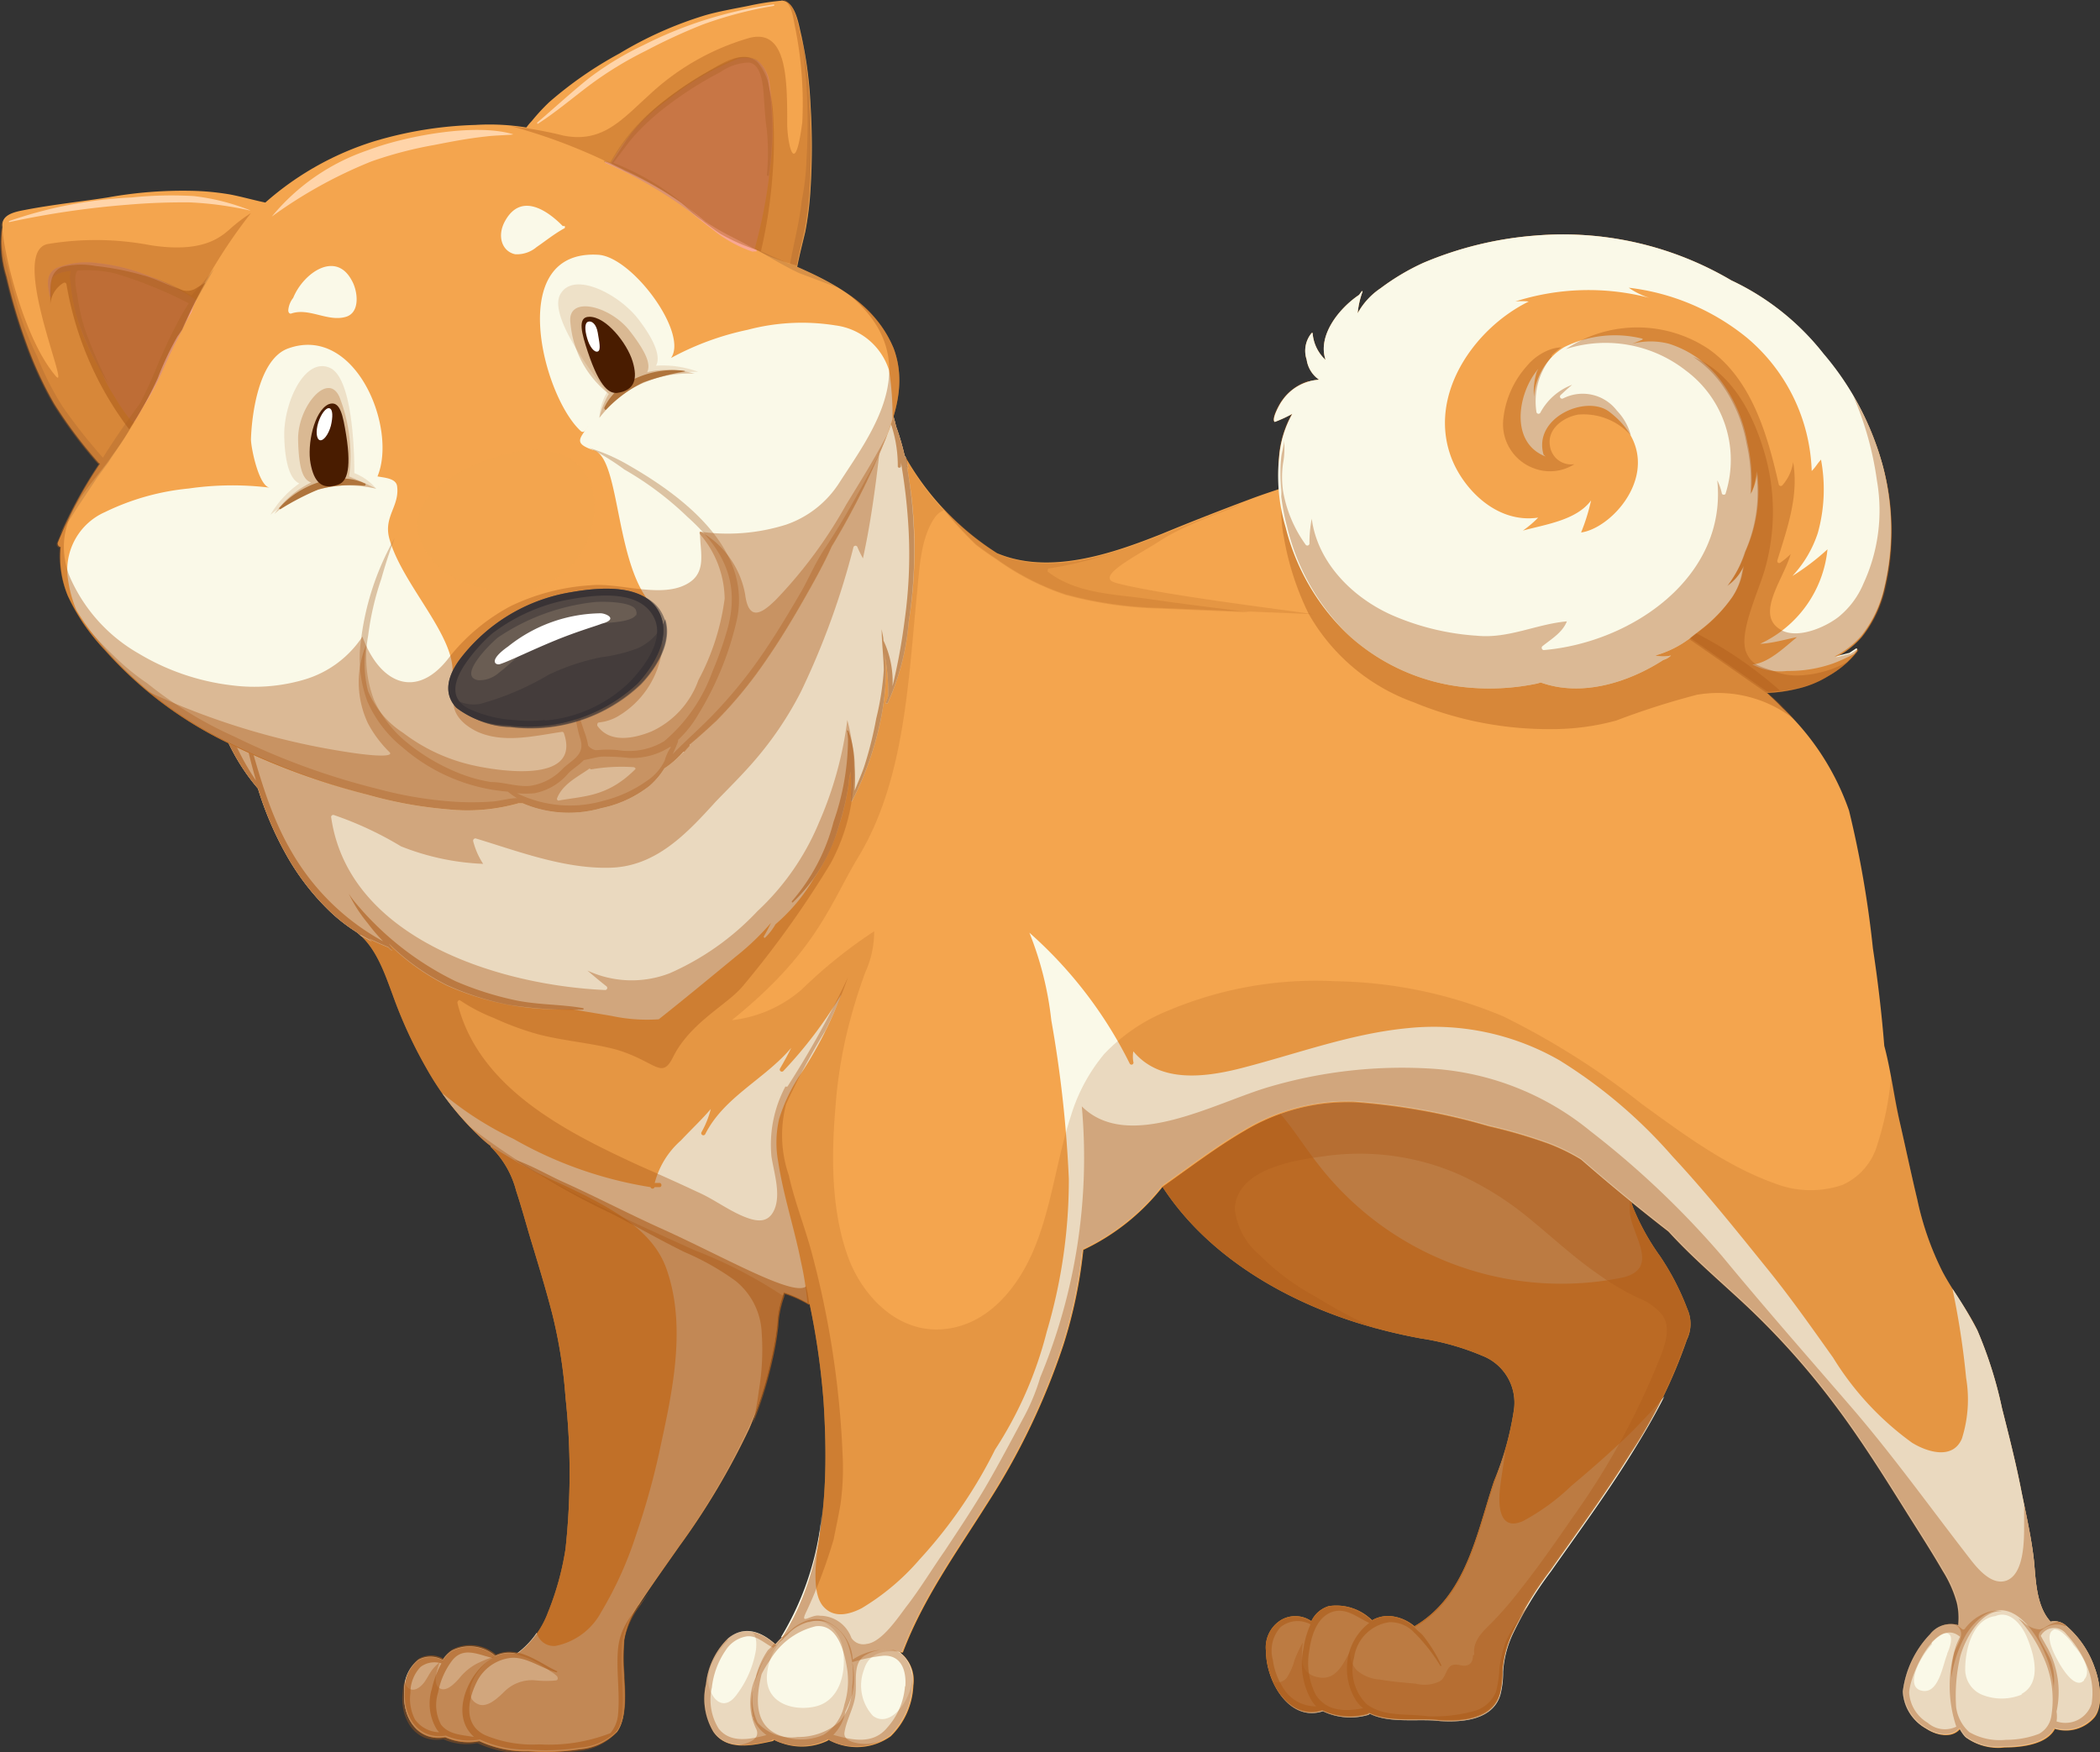 <svg xmlns="http://www.w3.org/2000/svg" viewBox="0 0 119.83 100"><rect x="0" y="0" width="119.83" height="100" fill="#333333" stroke="none"/><defs><style>.cls-1{isolation:isolate;}.cls-2,.cls-8{fill:#f4a54e;}.cls-3{fill:#faf9e8;}.cls-10,.cls-4,.cls-5,.cls-6,.cls-7,.cls-9{fill:#ac5c1a;}.cls-4{opacity:0.8;}.cls-10,.cls-12,.cls-13,.cls-14,.cls-17,.cls-18,.cls-4,.cls-5,.cls-6,.cls-7,.cls-9{mix-blend-mode:multiply;}.cls-13,.cls-5,.cls-8{opacity:0.4;}.cls-6{opacity:0.6;}.cls-7{opacity:0.2;}.cls-8{mix-blend-mode:screen;}.cls-9{opacity:0.15;}.cls-10{opacity:0.3;}.cls-11{fill:#f9a793;}.cls-12{fill:#af743c;}.cls-14{fill:#491c00;}.cls-15{fill:#fff;}.cls-16{fill:#6a5d53;}.cls-17,.cls-18{fill:#393335;}.cls-17{opacity:0.5;}.cls-19{fill:#ffd4a9;}</style></defs><title>Ресурс 2</title><g class="cls-1"><g id="Слой_2" data-name="Слой 2"><g id="Layer_1" data-name="Layer 1"><path class="cls-2" d="M96.28,74.7a14.62,14.62,0,0,0-1.55-3,13.41,13.41,0,0,1-1.57-2.85,6.69,6.69,0,0,1-.2-.77,14.39,14.39,0,0,1,0-2,20.8,20.8,0,0,1,.51-2.59c.26-1.36-1-2.7-1.81-3.61A20.12,20.12,0,0,0,84,55c-5.18-2-11.61-2.13-16,1.7a10.3,10.3,0,0,0-3.13,4.76,8.07,8.07,0,0,0-.3,2.58c0,.48,0,1.22.57,1.42h0c2.11,5.11,7.1,8.37,12.21,10a30.93,30.93,0,0,0,3.71.92,14.55,14.55,0,0,1,3.54,1,2.87,2.87,0,0,1,1.79,3.06,17.15,17.15,0,0,1-1.14,4.09c-1,3-1.59,6.56-4.54,8.28a2.46,2.46,0,0,0-1.36-.58,1.85,1.85,0,0,0-1.06.24,2.89,2.89,0,0,0-2.46-.81,1.61,1.61,0,0,0-1,.86,1.61,1.61,0,0,0-1.69-.09,1.83,1.83,0,0,0-.9,1.81c0,1.65,1.28,4,3.22,3.37a3.64,3.64,0,0,0,2.58.21.22.22,0,0,0,.09-.07c1.15.58,2.83.27,4,.42a.05.05,0,0,0,0,0c1.39.09,3.06-.1,3.46-1.52a5.06,5.06,0,0,0,.15-1.29,6,6,0,0,1,.52-2.08,20.41,20.41,0,0,1,2.22-3.66c1.54-2.19,3.12-4.34,4.54-6.62a28.78,28.78,0,0,0,3.23-6.53A2.08,2.08,0,0,0,96.28,74.7Z"/><path class="cls-3" d="M75.15,66.36a17.54,17.54,0,0,0,17.29,6.58c2.47-.47.56-2.56.56-3.85,0-.25,0-.49,0-.73L93,68.09a14.39,14.39,0,0,1,0-2,20.8,20.8,0,0,1,.51-2.59c.26-1.36-1-2.7-1.81-3.61A20.12,20.12,0,0,0,84,55c-5.18-2-11.61-2.13-16,1.7a10.3,10.3,0,0,0-3.13,4.76,8.07,8.07,0,0,0-.3,2.58,2,2,0,0,0,.32,1.25c-.51-.55,5.09-3.17,6.22-3C72.74,62.54,73.85,64.71,75.15,66.36Z"/><path class="cls-3" d="M93.15,81.67c-1.12,1.1-2.3,2.13-3.5,3.14a12.48,12.48,0,0,1-2.75,2c-1.3.57-1.41-.79-1.32-1.74.08-.77.22-1.53.33-2.29-.2.61-.42,1.21-.63,1.8-1,3-1.59,6.56-4.54,8.28a2.46,2.46,0,0,0-1.36-.58,1.85,1.85,0,0,0-1.06.24,2.89,2.89,0,0,0-2.46-.81,1.61,1.61,0,0,0-1,.86,1.61,1.61,0,0,0-1.69-.09,1.83,1.83,0,0,0-.9,1.81c0,1.65,1.28,4,3.22,3.37a3.64,3.64,0,0,0,2.58.21.22.22,0,0,0,.09-.07c1.15.58,2.83.27,4,.42a.05.05,0,0,0,0,0c1.39.09,3.06-.1,3.46-1.52a5.06,5.06,0,0,0,.15-1.29,6,6,0,0,1,.52-2.08,20.41,20.41,0,0,1,2.22-3.66c1.54-2.19,3.12-4.34,4.54-6.62.68-1.09,1.34-2.2,1.92-3.36C94.43,80.35,93.8,81,93.15,81.67Z"/><path class="cls-4" d="M96.28,74.7a14.62,14.62,0,0,0-1.55-3,13.41,13.41,0,0,1-1.57-2.85,6.69,6.69,0,0,1-.2-.77,14.39,14.39,0,0,1,0-2,20.8,20.8,0,0,1,.51-2.59c.26-1.36-1-2.7-1.81-3.61A20.12,20.12,0,0,0,84,55c-5.18-2-11.61-2.13-16,1.7a10.3,10.3,0,0,0-3.13,4.76,8.07,8.07,0,0,0-.3,2.58c0,.48,0,1.22.57,1.42h0c2.11,5.11,7.1,8.37,12.21,10a30.93,30.93,0,0,0,3.71.92,14.55,14.55,0,0,1,3.54,1,2.87,2.87,0,0,1,1.79,3.06,17.15,17.15,0,0,1-1.14,4.09c-1,3-1.59,6.56-4.54,8.28a2.46,2.46,0,0,0-1.36-.58,1.85,1.85,0,0,0-1.06.24,2.89,2.89,0,0,0-2.46-.81,1.61,1.61,0,0,0-1,.86,1.61,1.61,0,0,0-1.69-.09,1.83,1.83,0,0,0-.9,1.81c0,1.65,1.28,4,3.22,3.37a3.64,3.64,0,0,0,2.58.21.22.22,0,0,0,.09-.07c1.15.58,2.83.27,4,.42a.05.05,0,0,0,0,0c1.39.09,3.06-.1,3.46-1.52a5.06,5.06,0,0,0,.15-1.29,6,6,0,0,1,.52-2.08,20.41,20.41,0,0,1,2.22-3.66c1.54-2.19,3.12-4.34,4.54-6.62a28.78,28.78,0,0,0,3.23-6.53A2.08,2.08,0,0,0,96.28,74.7Z"/><path class="cls-5" d="M96.28,74.7a14.62,14.62,0,0,0-1.55-3,13.41,13.41,0,0,1-1.57-2.85,6.69,6.69,0,0,1-.2-.77,14.39,14.39,0,0,1,0-2,20.8,20.8,0,0,1,.51-2.59c.26-1.36-1-2.7-1.81-3.61A20.12,20.12,0,0,0,84,55c-5.18-2-11.61-2.13-16,1.7a10.3,10.3,0,0,0-3.13,4.76,8.07,8.07,0,0,0-.3,2.58c0,.48,0,1.22.57,1.42h0c2.11,5.11,7.1,8.37,12.21,10,.42.14.85.26,1.28.37l-.13,0A29.58,29.58,0,0,1,75.07,74a13.69,13.69,0,0,1-3.21-2.39A4,4,0,0,1,70.46,69c.09-2.25,3.3-2.78,5-3A14.18,14.18,0,0,1,83.2,67a17.91,17.91,0,0,1,4.07,2.54c1.32,1.08,2.57,2.25,4,3.23a13.76,13.76,0,0,0,2.26,1.32,3.42,3.42,0,0,1,1.28.9c.57.7.22,1.69-.06,2.43a42.91,42.91,0,0,1-5,9.16c-1,1.45-2,2.89-3.11,4.28a19.44,19.44,0,0,1-1.52,1.75c-.46.46-1.08,1-1,1.76,0,.06,0,.09-.07.1,0,.41-.19.68-.74.56-.86-.2-.66.6-1.15.92a2,2,0,0,1-1.36.14c-.69-.07-1.38-.11-2.06-.24a2.19,2.19,0,0,1-1.3-.51,1.4,1.4,0,0,1-.39-1.12c-.41.76-.81,1.63-1.71,1.52-1.19-.15-1.1-1.1-1-2a7.51,7.51,0,0,0-.47,1,3.49,3.49,0,0,1-.37.89.67.67,0,0,1-.9.31c.52,1.13,1.52,2,2.81,1.63a3.64,3.64,0,0,0,2.58.21.22.22,0,0,0,.09-.07c1.15.58,2.83.27,4,.42a.05.05,0,0,0,0,0c1.39.09,3.06-.1,3.46-1.52a5.06,5.06,0,0,0,.15-1.29,6,6,0,0,1,.52-2.08,20.41,20.41,0,0,1,2.22-3.66c1.54-2.19,3.12-4.34,4.54-6.62a28.78,28.78,0,0,0,3.23-6.53A2.08,2.08,0,0,0,96.28,74.7Z"/><path class="cls-6" d="M85.92,93.71a7.1,7.1,0,0,0-.36,1.48,6.38,6.38,0,0,1-.2,1.37,1.89,1.89,0,0,1-1.25,1.09,8.75,8.75,0,0,1-2.62.3C80.3,97.78,79,98,78,97.27a2.75,2.75,0,0,1-.73-2.69,2.36,2.36,0,0,1,2-2,1.85,1.85,0,0,1,1.29.46l0,0c-.06-.08.11.1.12.12l.09.08,0,0a10,10,0,0,1,1.42,1.83s.09,0,.07,0a8.15,8.15,0,0,0-1.12-1.8l-.2-.17-.3-.3a2.43,2.43,0,0,0-1.28-.52,1.85,1.85,0,0,0-1.06.24,2.89,2.89,0,0,0-2.46-.81,1.61,1.61,0,0,0-1,.86,1.61,1.61,0,0,0-1.69-.09,1.83,1.83,0,0,0-.9,1.81c0,1.65,1.28,4,3.22,3.37a3.64,3.64,0,0,0,2.58.21.22.22,0,0,0,.09-.07c1.15.58,2.83.27,4,.42a.05.05,0,0,0,0,0c1.39.09,3.06-.1,3.46-1.52a5.06,5.06,0,0,0,.15-1.29,6,6,0,0,1,.52-2.08,13.28,13.28,0,0,1,1-1.78A9.25,9.25,0,0,0,85.92,93.71ZM73.38,96.56a3.94,3.94,0,0,1-.75-1.84,2,2,0,0,1,.44-1.86,1.55,1.55,0,0,1,1.71-.16,5.19,5.19,0,0,0-.4,1.38,4.18,4.18,0,0,0,.48,3,2.43,2.43,0,0,0,.24.3A2.16,2.16,0,0,1,73.38,96.56Zm1.7.16a4,4,0,0,1-.36-2.58c.11-.79.43-1.82,1.25-2.13s1.49.31,2.16.61a3.26,3.26,0,0,0-1.06,1.43,3.42,3.42,0,0,0,.31,3,1.93,1.93,0,0,0,.41.44C76.77,97.68,75.71,97.69,75.08,96.72Z"/><path class="cls-2" d="M119.52,95.16a5.54,5.54,0,0,0-1.67-2.42,1,1,0,0,0-.84-.19.13.13,0,0,0,0,0c-.8-.87-.84-2.29-.94-3.4-.15-1.43-.49-2.85-.77-4.27s-.68-3-1.06-4.5a23.84,23.84,0,0,0-1.41-4.46c-.57-1.19-1.4-2.22-2-3.37a17,17,0,0,1-1.43-4.11c-.35-1.46-.66-2.94-1-4.42s-.5-2.92-.88-4.34c-.15-1.87-.37-3.74-.65-5.57a59.36,59.36,0,0,0-1.36-7.85,14.65,14.65,0,0,0-3.8-5.86c-.28-.29-.58-.58-.89-.86a8.4,8.4,0,0,0,1.69-.23,5.83,5.83,0,0,0,1.81-.73,5.57,5.57,0,0,0,1.65-1.4.05.05,0,0,0-.07-.08l-.36.24c-.29.07-.57.15-.86.21a5,5,0,0,0,1.55-1.2,6.88,6.88,0,0,0,1.32-2.83,14.18,14.18,0,0,0-.13-7,16.44,16.44,0,0,0-3.35-6.29A14.53,14.53,0,0,0,98.79,16a18.9,18.9,0,0,0-11.13-2.56A20.39,20.39,0,0,0,81.22,15a13.09,13.09,0,0,0-2.44,1.45,4.08,4.08,0,0,0-1.31,1.43,4.94,4.94,0,0,1,.28-1.24s0-.06-.06,0l-.14.19v0c-1.16.78-2.38,2.33-1.91,3.71A2.31,2.31,0,0,1,74.9,19s0,0-.05,0h0a1.58,1.58,0,0,0-.29,1.52,1.68,1.68,0,0,0,.71,1.15,2.75,2.75,0,0,0-2.11,1.2c-.12.15-.63,1.06-.42,1.21h0s0,0,0,0a7.71,7.71,0,0,0,1-.46,6,6,0,0,0-.75,2.47,10.06,10.06,0,0,0,0,1.82c-.54.18-1.08.36-1.61.56-1.71.64-3.4,1.3-5.09,2-2.84,1.13-6.4,2.36-9.4,1.1h0A15.63,15.63,0,0,1,51.62,26a14.44,14.44,0,0,0-.49-1.67,6.75,6.75,0,0,0-.52-1.51A9,9,0,0,0,48,19.9a19.62,19.62,0,0,0-8.69-4.16C33,14.67,26.3,16.63,21,20.08a20.49,20.49,0,0,0-8.59,10.84C11,35.57,11.49,41.24,14.72,45a19.14,19.14,0,0,0,1.62,3.79,13.9,13.9,0,0,0,2.26,3,9.53,9.53,0,0,0,1.66,1.35h0c1.17.81,1.69,2.41,2.16,3.67a26.14,26.14,0,0,0,1.9,4.13,16.48,16.48,0,0,0,3.13,4,6.06,6.06,0,0,0,.56.47l0,.05a5.35,5.35,0,0,1,1.44,2.49c.33,1,.58,1.94.87,2.9.42,1.38.84,2.76,1.2,4.16a28,28,0,0,1,.75,4.74,40.34,40.34,0,0,1,0,8.65,16.16,16.16,0,0,1-1,3.62,5.22,5.22,0,0,1-1.78,2.38,2.47,2.47,0,0,0-.38-.05,1.84,1.84,0,0,0-.84.18,2.25,2.25,0,0,0-2.48-.3,1.75,1.75,0,0,0-.52.53,1.43,1.43,0,0,0-1.4,0,2.13,2.13,0,0,0-.79,1.76c-.14,1.45.7,2.9,2.33,2.63a3.22,3.22,0,0,0,1.94.22,6.23,6.23,0,0,0,2.8.58,12.9,12.9,0,0,0,2.91-.11s0,0,0,0a3.33,3.33,0,0,0,2.15-1c.58-.8.43-2.22.4-3.15a13,13,0,0,1,0-2.07,4.81,4.81,0,0,1,.87-2.07c.73-1.12,1.51-2.2,2.27-3.29a41.75,41.75,0,0,0,4-6.72,20.47,20.47,0,0,0,1.25-3.91,16.43,16.43,0,0,0,.35-2,5.82,5.82,0,0,1,.39-1.85,6.84,6.84,0,0,1,1.4.64l.06,0A42.41,42.41,0,0,1,47,80.06c.28,4.51.13,9.52-2.39,13.42l.06,0c-.14.13-.26.27-.38.4-.79-.72-1.75-1.1-2.68-.35a4.23,4.23,0,0,0-1.27,2.62,3.68,3.68,0,0,0,.42,2.72c.75,1.09,2.23.73,3.31.5a.21.21,0,0,0,.11-.07,2.62,2.62,0,0,0,.46.19,3.41,3.41,0,0,0,2.55-.13l.12-.07a.17.17,0,0,0,.08.06,3.34,3.34,0,0,0,3.44-.26,4.3,4.3,0,0,0,1.29-2.9,2,2,0,0,0-.76-1.88l.16,0c1.15-3.06,3.06-5.7,4.79-8.45a39.64,39.64,0,0,0,4.37-9.09,27,27,0,0,0,1.14-5.44,12.6,12.6,0,0,0,4.53-3.61c1.55-1.09,3.07-2.26,4.71-3.21a11.46,11.46,0,0,1,6.28-1.6,36.59,36.59,0,0,1,7.63,1.38,29,29,0,0,1,3.42,1,11.44,11.44,0,0,1,1.86.91q2.43,2.12,5,4.11c1.34,1.47,2.88,2.78,4.32,4.12a43.81,43.81,0,0,1,5.15,5.74c1.51,2,2.86,4.16,4.2,6.3.68,1.08,1.37,2.15,2,3.24a6.73,6.73,0,0,1,.8,1.82,3.82,3.82,0,0,1,.07,1.26,1.49,1.49,0,0,0-1.6.51,5.74,5.74,0,0,0-1.56,3.27,2.53,2.53,0,0,0,1.31,2.1c.57.38,1.45.56,1.91,0a2.27,2.27,0,0,0,.34.49,3.1,3.1,0,0,0,2.2.57c1,0,2.42-.18,2.87-1.06a2.15,2.15,0,0,0,2.27-.67C120.06,97.3,119.8,95.9,119.52,95.16Z"/><path class="cls-5" d="M100.8,39.49a6.85,6.85,0,0,0,.78-.07,23.19,23.19,0,0,0-5.43-3.6c-3.4-1.47-7.13-1.32-10.68-2.17a17.24,17.24,0,0,1-7.89-4.4,8.82,8.82,0,0,1-2.37-3.53,13.7,13.7,0,0,1-.53-4,3.1,3.1,0,0,0-1.55,1.13c-.12.15-.63,1.06-.42,1.21h0s0,0,0,0a7.71,7.71,0,0,0,1-.46,6,6,0,0,0-.75,2.47,6.74,6.74,0,0,0,0,1,1.88,1.88,0,0,1,.2,1.27,7.53,7.53,0,0,0,.09,2.27,16,16,0,0,0,1.42,4.41,11.27,11.27,0,0,0,6,5.06,20.13,20.13,0,0,0,7.89,1.53,13.81,13.81,0,0,0,3.67-.49,43.91,43.91,0,0,1,4.6-1.47,7.06,7.06,0,0,1,5.55,1.4c-.24-.27-.49-.54-.74-.8S101.11,39.77,100.8,39.49Z"/><path class="cls-3" d="M107.4,26.47a16.44,16.44,0,0,0-3.35-6.29A14.53,14.53,0,0,0,98.79,16a18.9,18.9,0,0,0-11.13-2.56A20.39,20.39,0,0,0,81.22,15a13.09,13.09,0,0,0-2.44,1.45,4.08,4.08,0,0,0-1.31,1.43,4.94,4.94,0,0,1,.28-1.24s0-.06-.06,0l-.14.19v0c-1.16.78-2.38,2.33-1.91,3.71A2.31,2.31,0,0,1,74.9,19s0,0-.05,0h0a1.58,1.58,0,0,0-.29,1.52,1.68,1.68,0,0,0,.71,1.15,2.75,2.75,0,0,0-2.11,1.2c-.12.15-.63,1.06-.42,1.21h0s0,0,0,0a7.71,7.71,0,0,0,1-.46,6,6,0,0,0-.75,2.47,10.22,10.22,0,0,0,.37,4A12.7,12.7,0,0,0,77,36.29a11.65,11.65,0,0,0,6.71,2.94,13.35,13.35,0,0,0,4-.22l.21-.06c2.34.84,5,0,7-1.29a1,1,0,0,0,.43-.25s0-.06,0,0a2,2,0,0,1-.9,0,5.93,5.93,0,0,0,2-1h0l.15-.12h0l.65-.51a8.48,8.48,0,0,0,1.61-1.72,3.82,3.82,0,0,0,.48-1c.06-.16.17-.77.17-.77a2.61,2.61,0,0,1-.9,1.09,6.32,6.32,0,0,0,1-1.93,8.39,8.39,0,0,0,.65-4.57,3.19,3.19,0,0,1-.33,1.26,9.64,9.64,0,0,0-.22-2.89,8.39,8.39,0,0,0-1.47-3.46,5.91,5.91,0,0,0-3-2.17,4.19,4.19,0,0,0-2.11,0q.3-.11.6-.24a0,0,0,0,0,0,0,0,0,0,0,0,0-.05,6.51,6.51,0,0,0-4.49.49,3.64,3.64,0,0,0-1.71,2.82,3.86,3.86,0,0,1,.16-1.42h0l.09-.17s0,0,0,0c-1.17,1.35-1.66,4.2.41,5,0,0,.06,0,0,0l-.11-.1a2.91,2.91,0,0,1-.45-.48,2.91,2.91,0,0,0,.45.48c-.62-2.12,2.44-3.45,3.75-2.45,3.61,2.77.39,6.61-1.61,6.89a11.35,11.35,0,0,0,.57-1.83c-.84,1.13-2.57,1.36-3.89,1.72a6,6,0,0,0,.87-.74c-2.35.35-4.23-1.6-4.92-3.33-1.44-3.62,1.26-7.47,4.38-9-.32-.05-.9,0-.78,0A13.76,13.76,0,0,1,94.12,17a4.33,4.33,0,0,1-1.18-.58,13.08,13.08,0,0,1,6.75,2.86,10.37,10.37,0,0,1,3.69,7.6c.27-.28.27-.36.53-.65a9.27,9.27,0,0,1-.18,4.18,6.61,6.61,0,0,1-1.45,2.46,13.54,13.54,0,0,0,2-1.52,6.67,6.67,0,0,1-3.84,5.39c.69,0,2.17-.44,2.08-.36-.61.48-1.6,1.48-2.53,1.54a3.41,3.41,0,0,0,2,.37,7.58,7.58,0,0,0,2.62-.43l.18-.07a10.55,10.55,0,0,0,1-.47,1.84,1.84,0,0,0,.17-.22.05.05,0,0,0-.07-.08l-.36.24c-.29.07-.57.15-.86.21a5,5,0,0,0,1.55-1.2,6.88,6.88,0,0,0,1.32-2.83A14.18,14.18,0,0,0,107.4,26.47Z"/><path class="cls-3" d="M44.4,66.27a6,6,0,0,1,.06-2.42,9.65,9.65,0,0,1,1.17-2.47A22.33,22.33,0,0,0,48,56.76a24.86,24.86,0,0,1-3.29,4.35A.12.12,0,0,1,44.5,61c.23-.4.45-.79.65-1.2-1.5,1.78-3.84,2.8-4.91,4.93a.12.12,0,0,1-.21-.12,5.37,5.37,0,0,0,.53-1.32c-.54.63-1.14,1.19-1.7,1.79a4.85,4.85,0,0,0-1.5,2.43l.27,0c.15,0,.15.25,0,.24l-.28,0a.12.12,0,0,1-.23,0A23,23,0,0,1,29.31,65a19.05,19.05,0,0,1-4.08-2.62,16.17,16.17,0,0,0,2.22,2.53,6.06,6.06,0,0,0,.56.47l0,.05h0c.85.48,1.65,1,2.54,1.46,1.2.56,2.4,1.08,3.57,1.72,1.61.88,3.3,2,3.93,3.86,1.09,3.16.37,6.72-.32,9.89a42.36,42.36,0,0,1-1.42,5.19,21.14,21.14,0,0,1-2,4.44,3.8,3.8,0,0,1-2.6,1.94,1,1,0,0,1-1.08-.75,4.81,4.81,0,0,1-1.15,1.19,2.47,2.47,0,0,0-.38-.05,1.84,1.84,0,0,0-.84.18,2.25,2.25,0,0,0-2.48-.3,1.75,1.75,0,0,0-.52.53,1.43,1.43,0,0,0-1.4,0,2.13,2.13,0,0,0-.79,1.76c-.14,1.45.7,2.9,2.33,2.63a3.22,3.22,0,0,0,1.94.22,6.23,6.23,0,0,0,2.8.58,12.9,12.9,0,0,0,2.91-.11s0,0,0,0a3.33,3.33,0,0,0,2.15-1c.58-.8.43-2.22.4-3.15a13,13,0,0,1,0-2.07,4.81,4.81,0,0,1,.87-2.07c.73-1.12,1.51-2.2,2.27-3.29a41.75,41.75,0,0,0,4-6.72,20.47,20.47,0,0,0,1.25-3.91,16.43,16.43,0,0,0,.35-2,5.82,5.82,0,0,1,.39-1.85,7.38,7.38,0,0,1,1.34.6,17.28,17.28,0,0,0-.37-2.36C45.34,70.15,44.7,68.24,44.4,66.27Z"/><path class="cls-3" d="M119.52,95.16a5.54,5.54,0,0,0-1.67-2.42,1,1,0,0,0-.84-.19.13.13,0,0,0,0,0c-.8-.87-.84-2.29-.94-3.4-.15-1.43-.49-2.85-.77-4.27s-.68-3-1.06-4.5a23.84,23.84,0,0,0-1.41-4.46,24.75,24.75,0,0,0-1.42-2.37h0a45.81,45.81,0,0,1,.78,5.08,7.4,7.4,0,0,1-.24,3.47c-.51,1.21-1.94.79-2.84.24a16.88,16.88,0,0,1-4.51-4.86c-1.26-1.77-2.48-3.51-3.85-5.19C99,70.12,97.3,68,95.44,66A28.36,28.36,0,0,0,89,60.52a14.4,14.4,0,0,0-8.71-1.84C77,59,73.88,60.19,70.67,61c-2.08.51-4.53.77-6-1a1.73,1.73,0,0,0,0,.6.11.11,0,0,1-.21.09,24.52,24.52,0,0,0-5.72-7.46,19,19,0,0,1,1.25,5,68.79,68.79,0,0,1,1,9.05A30.53,30.53,0,0,1,59.73,76a22.37,22.37,0,0,1-2.95,6.73A27,27,0,0,1,52.47,89a13.51,13.51,0,0,1-3.3,2.78c-.72.37-1.6.59-2.2-.11s-.45-2.26-.32-3.25a26.14,26.14,0,0,0,.3-2.82,16.66,16.66,0,0,1-2.39,7.84l.06,0c-.14.13-.26.27-.38.4-.79-.72-1.75-1.1-2.68-.35a4.23,4.23,0,0,0-1.27,2.62,3.68,3.68,0,0,0,.42,2.72c.75,1.09,2.23.73,3.31.5a.21.21,0,0,0,.11-.07,2.62,2.62,0,0,0,.46.19,3.41,3.41,0,0,0,2.55-.13l.12-.07a.17.17,0,0,0,.08.06,3.34,3.34,0,0,0,3.44-.26,4.3,4.3,0,0,0,1.29-2.9,2,2,0,0,0-.76-1.88l.16,0c1.15-3.06,3.06-5.7,4.79-8.45a39.64,39.64,0,0,0,4.37-9.09,27,27,0,0,0,1.14-5.44,12.6,12.6,0,0,0,4.53-3.61c1.55-1.09,3.07-2.26,4.71-3.21a11.46,11.46,0,0,1,6.28-1.6,36.59,36.59,0,0,1,7.63,1.38,29,29,0,0,1,3.42,1,11.44,11.44,0,0,1,1.86.91q2.43,2.12,5,4.11c1.34,1.47,2.88,2.78,4.32,4.12a43.81,43.81,0,0,1,5.15,5.74c1.51,2,2.86,4.16,4.2,6.3.68,1.08,1.37,2.15,2,3.24a6.73,6.73,0,0,1,.8,1.82,3.82,3.82,0,0,1,.07,1.26,1.49,1.49,0,0,0-1.6.51,5.74,5.74,0,0,0-1.56,3.27,2.53,2.53,0,0,0,1.31,2.1c.57.38,1.45.56,1.91,0a2.27,2.27,0,0,0,.34.49,3.1,3.1,0,0,0,2.2.57c1,0,2.42-.18,2.87-1.06a2.15,2.15,0,0,0,2.27-.67C120.06,97.3,119.8,95.9,119.52,95.16Z"/><path class="cls-3" d="M52.17,30.5a26,26,0,0,0-.43-3.94l.1.2c-.05-.22-.11-.45-.16-.68L51.62,26a14.44,14.44,0,0,0-.49-1.67,6.75,6.75,0,0,0-.52-1.51A9,9,0,0,0,48,19.9a19.62,19.62,0,0,0-8.69-4.16C33,14.67,26.3,16.63,21,20.08a20.49,20.49,0,0,0-8.59,10.84C11,35.57,11.49,41.24,14.72,45a19.14,19.14,0,0,0,1.62,3.79,13.9,13.9,0,0,0,2.26,3,9.53,9.53,0,0,0,1.66,1.35h0a1.33,1.33,0,0,1,.19.14l.17.15h0c.21.1.41.21.61.32l-.16-.16q.51.25,1.08.48h0l.17.16a0,0,0,0,0,.06,0,3.9,3.9,0,0,0-.19-.35,12.91,12.91,0,0,0,3.32,2.37A16.2,16.2,0,0,0,29,57.34a17.12,17.12,0,0,0,3.64.26l2.27.38a9.67,9.67,0,0,0,2.68.19h0C39.07,57,40.53,55.79,42,54.58a14.45,14.45,0,0,0,2-1.92c-.13.27-.27.54-.42.79,0,.06.05.09.08.06a3.37,3.37,0,0,0,.59-.76,10.43,10.43,0,0,0,2.19-2.62,10.45,10.45,0,0,0,1.41-2.93,15.13,15.13,0,0,0,.58-2.48c0-.22.07-.45.1-.68a9.19,9.19,0,0,1,0,1.66h0s0,0,0,0,.08.09.1,0a18.09,18.09,0,0,0,1.64-4.7,14.48,14.48,0,0,0,.28-2.46,7.47,7.47,0,0,0-.09-1.24,10.64,10.64,0,0,1,.22,2.39.05.05,0,0,0,0,0c0,.12-.07.25-.12.38s.08.13.12,0a13.82,13.82,0,0,0,1.17-4.56A26.4,26.4,0,0,0,52.17,30.5Z"/><path class="cls-6" d="M51.74,26.56c0,.05,0,.1.07.14a3.86,3.86,0,0,1-.06-.49L51.62,26a14.44,14.44,0,0,0-.49-1.67,6.75,6.75,0,0,0-.52-1.51A9,9,0,0,0,48,19.9a19.62,19.62,0,0,0-8.69-4.16C33,14.67,26.3,16.63,21,20.08a20.49,20.49,0,0,0-8.59,10.84C11,35.57,11.49,41.24,14.72,45a19.14,19.14,0,0,0,1.62,3.79,13.9,13.9,0,0,0,2.26,3,9.53,9.53,0,0,0,1.66,1.35h0a1.33,1.33,0,0,1,.26.21l.06,0,.59.31-.1-.1q.51.25,1.08.48h0l.17.16a0,0,0,0,0,.06,0,3.9,3.9,0,0,0-.19-.35,12.91,12.91,0,0,0,3.32,2.37A16.2,16.2,0,0,0,29,57.34a23.29,23.29,0,0,0,4.26.28c.05,0,.07-.08,0-.09-1.27-.22-2.56-.18-3.82-.44A18.13,18.13,0,0,1,26,56a17.25,17.25,0,0,1-5.79-4.57h0A4.63,4.63,0,0,1,19.9,51s0,0,0,0a8.06,8.06,0,0,0,1.06,1.66,11.44,11.44,0,0,0,.9,1.06,13.48,13.48,0,0,1-5.21-5.09c-1.42-2.4-2.05-5.17-2.83-7.82,0,0-.09,0-.08,0a36.25,36.25,0,0,0,.87,3.74c-3.43-5-3.15-11.92-.18-17.12,3.1-5.41,8.91-9,14.8-10.65a20.49,20.49,0,0,1,14,.6A20.89,20.89,0,0,1,49,21.27a7.43,7.43,0,0,1,2.23,5.34c0,.12.18.1.18,0a1.61,1.61,0,0,0,0-.22,32.36,32.36,0,0,1,.44,3.93,27,27,0,0,1-.23,5.08,34.5,34.5,0,0,1-.69,3.76,5.46,5.46,0,0,0-.52-2.61s0,0,0,0c0-.21-.07-.43-.1-.65,0,0,0,0,0,0,0,.78.11,1.56.12,2.34A15.85,15.85,0,0,1,50,41a21.48,21.48,0,0,1-.65,2.63c-.16.51-.39,1-.58,1.49a11.46,11.46,0,0,0,0-1.43,5.8,5.8,0,0,0-.37-2,0,0,0,0,0-.07,0,3.86,3.86,0,0,1,.06.49,14.49,14.49,0,0,1-.83,4.73,11.11,11.11,0,0,1-2.38,4.53s0,.09.06.06a9.64,9.64,0,0,0,2.61-4.31,15.13,15.13,0,0,0,.58-2.48c0-.22.07-.45.1-.68a9.19,9.19,0,0,1,0,1.66h0s0,0,0,0,.08.09.1,0a18.09,18.09,0,0,0,1.64-4.7,14.48,14.48,0,0,0,.28-2.46,7.47,7.47,0,0,0-.09-1.24,10.64,10.64,0,0,1,.22,2.39.05.05,0,0,0,0,0c0,.12-.07.25-.12.38s.08.13.12,0a13.82,13.82,0,0,0,1.17-4.56,26.4,26.4,0,0,0,.3-5.17A26,26,0,0,0,51.74,26.56Z"/><path class="cls-7" d="M63.66,33.26c-1.24-.34,1.21-1.54,2.59-2.43,1.64-1.06,4.52-1.92,4.5-2.06q-2.2.84-4.4,1.72c-2.84,1.13-6.4,2.36-9.4,1.1h0a17.05,17.05,0,0,1-3.3-2.8c.22.28.44.57.67.83.44.5.91,1,1.38,1.45.38.29.78.57,1.19.84a14.72,14.72,0,0,0,3.9,2,22.45,22.45,0,0,0,5.35.78l8.79.36C73.34,34.81,66,33.91,63.66,33.26Z"/><path class="cls-7" d="M65.66,34.2c-1.95-.29-4.21-.29-5.85-1.56-.07,0,0-.18,0-.19a23.39,23.39,0,0,0,4-1c-2.26.71-4.71,1.08-6.86.18h0a17.05,17.05,0,0,1-3.3-2.8c.22.28.44.57.67.83.44.5.91,1,1.38,1.45.38.29.78.57,1.19.84a14.72,14.72,0,0,0,3.9,2,22.45,22.45,0,0,0,5.35.78l5.24.22C69.46,34.7,67.55,34.48,65.66,34.2Z"/><path class="cls-5" d="M88.5,19.93a3.17,3.17,0,0,0-1.41,1,5.36,5.36,0,0,0-1.31,3,2.68,2.68,0,0,0,1.63,2.75,2.6,2.6,0,0,0,2.43-.19,1.22,1.22,0,0,1-1.39-1c-.2-1,.75-1.68,1.61-1.83a3.63,3.63,0,0,1,3,1.19,3.25,3.25,0,0,0-.8-1.42,2.46,2.46,0,0,0-3.07-.69.12.12,0,0,1-.15-.18c.22-.21.44-.41.67-.6a3.42,3.42,0,0,0-1.82,1.6.12.12,0,0,1-.22-.06,4,4,0,0,1,.87-3.14s0-.05,0-.08a5.08,5.08,0,0,1,.56-.46C88.93,19.83,88.72,19.86,88.5,19.93Z"/><path class="cls-5" d="M107.4,26.47a14.9,14.9,0,0,0-1.65-3.87,18.4,18.4,0,0,1,1.35,4.82,9.93,9.93,0,0,1-.77,5.89,4.85,4.85,0,0,1-1.41,1.89c-.76.6-2.35,1.29-3.29.75-1.52-.86.14-2.88.55-4.33a4.65,4.65,0,0,1-.59.49c-.08.06-.2,0-.17-.13.57-1.85,1.23-3.68.9-5.61a2.52,2.52,0,0,1-.62,1.33.12.12,0,0,1-.2-.05c-.63-2.8-1.54-6-4-7.73a7.33,7.33,0,0,0-8.14,0,7.43,7.43,0,0,1,6.84,1.23,6.35,6.35,0,0,1,2.27,7c0,.1-.2.12-.22,0a3,3,0,0,0-.26-.74c.57,5.51-4.86,9.26-9.9,9.69a.13.13,0,0,1-.09-.21c.53-.43,1.15-.78,1.41-1.43-1.76.16-3.34,1-5.14.82a14.43,14.43,0,0,1-4.83-1.17c-2.26-1-4.26-3-4.59-5.51a7.35,7.35,0,0,0-.13,1.42.12.12,0,0,1-.22.06,7.37,7.37,0,0,1-1.29-3.08,5.67,5.67,0,0,1,0-1.54,4.44,4.44,0,0,0,.06-1.31c0,.25-.1.54-.16.93a10.06,10.06,0,0,0,0,1.82h0a3,3,0,0,1,0,.43h0a12.73,12.73,0,0,0,.34,1.76A12.7,12.7,0,0,0,77,36.29a11.65,11.65,0,0,0,6.71,2.94,13.35,13.35,0,0,0,4-.22l.21-.06c2.34.84,5,0,7-1.29a1,1,0,0,0,.43-.25s0-.06,0,0a2,2,0,0,1-.9,0,5.93,5.93,0,0,0,2-1l4.44,3.09,0,0a8.4,8.4,0,0,0,1.69-.23,5.83,5.83,0,0,0,1.81-.73,5.57,5.57,0,0,0,1.65-1.4.05.05,0,0,0-.07-.08l-.36.24c-.29.07-.57.15-.86.21a5,5,0,0,0,1.55-1.2,6.88,6.88,0,0,0,1.32-2.83A14.18,14.18,0,0,0,107.4,26.47Z"/><path class="cls-7" d="M119.52,95.16a5.54,5.54,0,0,0-1.67-2.42,1,1,0,0,0-.84-.19.13.13,0,0,0,0,0c-.8-.87-.84-2.29-.94-3.4-.15-1.43-.49-2.85-.77-4.27s-.68-3-1.06-4.5a23.84,23.84,0,0,0-1.41-4.46c-.57-1.19-1.4-2.22-2-3.37a17,17,0,0,1-1.43-4.11c-.35-1.46-.66-2.94-1-4.42-.17-.87-.32-1.76-.49-2.64a17,17,0,0,1-.77,3.89,3.6,3.6,0,0,1-2,2.35,5.6,5.6,0,0,1-3.83-.07C98.5,66.56,96,64.68,93.68,63a44.22,44.22,0,0,0-7.91-5,25.71,25.71,0,0,0-9.56-2,21.6,21.6,0,0,0-9.56,1.68A10.29,10.29,0,0,0,63,60.16a10.09,10.09,0,0,0-1.9,3.55c-.82,2.51-1.09,5.19-2.12,7.63-.89,2.11-2.55,4.21-5,4.5-2.62.32-4.67-1.73-5.55-4-1-2.68-1-5.79-.76-8.61A26.46,26.46,0,0,1,48.57,58c.23-.85.5-1.68.81-2.52a5.55,5.55,0,0,0,.5-2.33,27.29,27.29,0,0,0-4.12,3.31,7.31,7.31,0,0,1-4,1.76c4.87-3.92,5.6-6.64,7.23-9.33,2.67-4.43,2.84-10.14,3.35-15.16.13-1.35.21-3.06,1-4.19a1.12,1.12,0,0,1,.52-.42A13.62,13.62,0,0,1,51.62,26a14.44,14.44,0,0,0-.49-1.67,6.75,6.75,0,0,0-.52-1.51A9,9,0,0,0,48,19.9a19.62,19.62,0,0,0-8.69-4.16C33,14.67,26.3,16.63,21,20.08a20.49,20.49,0,0,0-8.59,10.84C11,35.57,11.49,41.24,14.72,45a19.14,19.14,0,0,0,1.62,3.79,13.9,13.9,0,0,0,2.26,3,9.53,9.53,0,0,0,1.66,1.35c1.17.81,1.69,2.41,2.16,3.67a26.14,26.14,0,0,0,1.9,4.13,16.48,16.48,0,0,0,3.13,4,6.06,6.06,0,0,0,.56.47l0,.05a5.35,5.35,0,0,1,1.44,2.49c.33,1,.58,1.94.87,2.9.42,1.38.84,2.76,1.2,4.16a28,28,0,0,1,.75,4.74,40.34,40.34,0,0,1,0,8.65,16.16,16.16,0,0,1-1,3.62,5.22,5.22,0,0,1-1.78,2.38,2.47,2.47,0,0,0-.38-.05,1.84,1.84,0,0,0-.84.18,2.25,2.25,0,0,0-2.48-.3,1.75,1.75,0,0,0-.52.53,1.43,1.43,0,0,0-1.4,0,2.13,2.13,0,0,0-.79,1.76c-.14,1.45.7,2.9,2.33,2.63a3.22,3.22,0,0,0,1.94.22,6.23,6.23,0,0,0,2.8.58,12.9,12.9,0,0,0,2.91-.11s0,0,0,0a3.33,3.33,0,0,0,2.15-1c.58-.8.43-2.22.4-3.15a13,13,0,0,1,0-2.07,4.81,4.81,0,0,1,.87-2.07c.73-1.12,1.51-2.2,2.27-3.29a41.75,41.75,0,0,0,4-6.72,20.47,20.47,0,0,0,1.25-3.91,16.43,16.43,0,0,0,.35-2,5.82,5.82,0,0,1,.39-1.85,6.84,6.84,0,0,1,1.4.64l.06,0A42.41,42.41,0,0,1,47,80.06c.28,4.51.13,9.52-2.39,13.42l.06,0c-.14.13-.26.27-.38.4a2.69,2.69,0,0,0-1.37-.74c.26.2.25.67.22,1A5.82,5.82,0,0,1,42,96.76c-.49.65-1.06.56-1.41-.14-.52-1,.2-2.26,1-3.05l0,0a.1.1,0,0,1-.12,0,4.39,4.39,0,0,0-1.16,2.52,3.68,3.68,0,0,0,.42,2.72c.75,1.09,2.23.73,3.31.5a.21.21,0,0,0,.11-.07,2.62,2.62,0,0,0,.46.19,3.41,3.41,0,0,0,2.55-.13l.12-.07a.17.17,0,0,0,.08.06,3.34,3.34,0,0,0,3.44-.26,4.3,4.3,0,0,0,1.29-2.9,2.16,2.16,0,0,0-.54-1.72.13.13,0,0,1,0,.08c1.41,1-.39,4.46-1.74,3.43a2.55,2.55,0,0,1-.51-2.63c.29-1,1.21-1.15,2.14-1l-.09-.06.16,0c1.15-3.06,3.06-5.7,4.79-8.45a39.64,39.64,0,0,0,4.37-9.09,27,27,0,0,0,1.14-5.44,12.6,12.6,0,0,0,4.53-3.61c1.55-1.09,3.07-2.26,4.71-3.21a11.46,11.46,0,0,1,6.28-1.6,36.59,36.59,0,0,1,7.63,1.38,29,29,0,0,1,3.42,1,11.44,11.44,0,0,1,1.86.91q2.43,2.12,5,4.11c1.34,1.47,2.88,2.78,4.32,4.12a43.81,43.81,0,0,1,5.15,5.74c1.51,2,2.86,4.16,4.2,6.3.68,1.08,1.37,2.15,2,3.24a6.73,6.73,0,0,1,.8,1.82,3.82,3.82,0,0,1,.07,1.26,1.49,1.49,0,0,0-1.6.51,5.74,5.74,0,0,0-1.56,3.27,2.53,2.53,0,0,0,1.31,2.1c.57.38,1.45.56,1.91,0a2.27,2.27,0,0,0,.34.49,3.1,3.1,0,0,0,2.2.57c1,0,2.42-.18,2.87-1.06a2.15,2.15,0,0,0,2.27-.67C120.06,97.3,119.8,95.9,119.52,95.16ZM46.43,97.41c-1.25.24-2.73-.25-2.67-1.76a3.48,3.48,0,0,1,2.3-3.06.11.11,0,0,1,.11,0,1.06,1.06,0,0,1,.87,0,2,2,0,0,1,1.05,1.49C48.32,95.42,47.93,97.13,46.43,97.41Zm64.68-3c-.25.59-.47,2.21-1.38,2.09-1.06-.14-.28-1.8.52-2.67a.13.13,0,0,1,0-.16c.24-.17.6-.6.93-.43S111.21,94.15,111.11,94.37Zm4.25,2.3a3,3,0,0,1-2.28,0,1.56,1.56,0,0,1-.94-1.48c0-1.12.44-2.84,1.72-3,.77-.33,1.46.39,1.81,1.23S116.57,96,115.36,96.67Zm3.56-.81c-.52.55-1.29-.75-1.46-1.06s-.88-1.55-.26-1.84a.09.09,0,0,1,.11,0c.33,0,.94.74,1,.88C118.7,94.29,119.42,95.34,118.92,95.86Z"/><path class="cls-5" d="M117.85,92.74a1,1,0,0,0-.84-.19.13.13,0,0,0,0,0c-.8-.87-.84-2.29-.94-3.4a30.82,30.82,0,0,0-.57-3.28c0,.4,0,.8,0,1.2,0,.85,0,2.75-1,3.13-.84.31-1.65-.67-2.09-1.24-2.26-2.91-4.4-5.91-6.81-8.7s-4.94-5.67-7.34-8.58a51.06,51.06,0,0,0-7.5-7.12A15.85,15.85,0,0,0,81.87,61a26.88,26.88,0,0,0-9.35,1c-3.11.88-8.11,3.8-10.79,1.14A32.69,32.69,0,0,1,59.36,78.6a11.94,11.94,0,0,1-1,2.39c-.68,1.27-1.35,2.54-2.07,3.78s-1.57,2.51-2.39,3.75c-.7,1-1.38,2.13-2.16,3.14-.49.64-1.43,2.08-2.3,2.16a.81.81,0,0,1-.86-.35,1.91,1.91,0,0,0-1.79-1.26c-.52-.11-1.21.63-.76-.27a29.13,29.13,0,0,0,1.54-4.09c.13-.67.28-1.34.39-2A14.81,14.81,0,0,0,48.08,83a52.82,52.82,0,0,0-1.73-11.39c-.4-1.53-1-3-1.34-4.54A7,7,0,0,1,44.86,63a40.65,40.65,0,0,1,2.23-4.17,28.07,28.07,0,0,0,1.3-3.06A53.81,53.81,0,0,1,44.94,62a.11.11,0,0,1-.12,0,7.06,7.06,0,0,0-.8,4c.14.91.54,2.12.18,3s-1.1.7-1.8.41c-.92-.39-1.71-1-2.61-1.39-1.08-.51-2.18-1-3.27-1.48-4.18-1.92-9.22-4.43-10.42-9.31,0-.09.09-.2.17-.13a9.77,9.77,0,0,0,1.92,1,16.86,16.86,0,0,0,2.18.83c1.5.46,3.39.57,4.9,1,2.19.69,2.49,1.7,3.14.39,1-2,3.14-3,4-4.07a56.31,56.31,0,0,0,5-7,11.13,11.13,0,0,0,.94-8.16,21.21,21.21,0,0,1-1.62,5.86A14.47,14.47,0,0,1,43.22,52a15.28,15.28,0,0,1-5,3.54,6,6,0,0,1-4.7-.15c.36.31.73.62,1.1.91a.12.12,0,0,1-.08.2c-6-.26-14.63-2.9-15.64-9.84a.12.12,0,0,1,.14-.15,19.71,19.71,0,0,1,3.84,1.79,14.16,14.16,0,0,0,4.69,1A4.3,4.3,0,0,1,27,48a.13.13,0,0,1,.15-.15c2.47.75,5.08,1.75,7.7,1.67s4.38-2,6-3.78c.82-.85,1.68-1.69,2.44-2.61a19.71,19.71,0,0,0,2.41-3.65,44,44,0,0,0,3-8.25.12.12,0,0,1,.23,0c.09.22.2.43.31.64.66-3,.93-6,1.29-9.06a.14.14,0,0,0,0-.06A9,9,0,0,0,48,19.9a19.62,19.62,0,0,0-8.69-4.16C33,14.67,26.3,16.63,21,20.08a20.49,20.49,0,0,0-8.59,10.84C11,35.57,11.49,41.24,14.72,45a19.14,19.14,0,0,0,1.62,3.79,13.9,13.9,0,0,0,2.26,3,9.53,9.53,0,0,0,1.66,1.35h0c1.17.81,1.69,2.41,2.16,3.67a26.14,26.14,0,0,0,1.9,4.13,16.48,16.48,0,0,0,3.13,4,6.06,6.06,0,0,0,.56.47l0,.05a5.35,5.35,0,0,1,1.44,2.49c.33,1,.58,1.94.87,2.9.42,1.38.84,2.76,1.2,4.16a28,28,0,0,1,.75,4.74,40.34,40.34,0,0,1,0,8.65,16.16,16.16,0,0,1-1,3.62,5.22,5.22,0,0,1-1.78,2.38,2.47,2.47,0,0,0-.38-.05,1.84,1.84,0,0,0-.84.18,2.25,2.25,0,0,0-2.48-.3,1.75,1.75,0,0,0-.52.53,1.43,1.43,0,0,0-1.4,0,2.13,2.13,0,0,0-.79,1.76c-.14,1.45.7,2.9,2.33,2.63a3.22,3.22,0,0,0,1.94.22,6.23,6.23,0,0,0,2.8.58,12.9,12.9,0,0,0,2.91-.11s0,0,0,0a3.33,3.33,0,0,0,2.15-1c.58-.8.43-2.22.4-3.15a13,13,0,0,1,0-2.07,4.81,4.81,0,0,1,.87-2.07c.73-1.12,1.51-2.2,2.27-3.29a41.75,41.75,0,0,0,4-6.72,20.47,20.47,0,0,0,1.25-3.91,16.43,16.43,0,0,0,.35-2,5.82,5.82,0,0,1,.39-1.85,6.84,6.84,0,0,1,1.4.64l.06,0A42.41,42.41,0,0,1,47,80.06c.28,4.51.13,9.52-2.39,13.42l.06,0c-.14.13-.26.27-.38.4l-.11-.1a2.19,2.19,0,0,1-.36.39,4.79,4.79,0,0,0-.7,1.56,3.49,3.49,0,0,0,0,2.88c.33.59-.32.87-1,1A7.12,7.12,0,0,0,44,99.34a.21.21,0,0,0,.11-.07,2.62,2.62,0,0,0,.46.19,3.41,3.41,0,0,0,2.55-.13l.12-.07a.17.17,0,0,0,.08.06,3.46,3.46,0,0,0,3.24-.1,2.48,2.48,0,0,1-1.83.22c-.28-.08-.6-.24-.54-.58.12-.76.56-1.42.63-2.2s-.17-1.82.6-2.22a2.22,2.22,0,0,1,1.9-.15l.13,0c1.15-3.06,3.06-5.7,4.79-8.45a39.64,39.64,0,0,0,4.37-9.09,27,27,0,0,0,1.14-5.44,12.6,12.6,0,0,0,4.53-3.61c1.55-1.09,3.07-2.26,4.71-3.21a11.46,11.46,0,0,1,6.28-1.6,36.59,36.59,0,0,1,7.63,1.38,29,29,0,0,1,3.42,1,11.44,11.44,0,0,1,1.86.91q2.43,2.12,5,4.11c1.34,1.47,2.88,2.78,4.32,4.12a43.81,43.81,0,0,1,5.15,5.74c1.51,2,2.86,4.16,4.2,6.3.68,1.08,1.37,2.15,2,3.24a6.73,6.73,0,0,1,.8,1.82,3.82,3.82,0,0,1,.07,1.26.6.6,0,0,0-.19-.06.59.59,0,0,1,.34.35c.16.39-.27.93-.36,1.28a5.68,5.68,0,0,0-.16,1.42,6.87,6.87,0,0,1,.83-2.47c.46-.75,1.31-1.58,2.29-1.36s1.8,1.46,2.19,2.37a6,6,0,0,1,.54,2.18c0-.12,0-.23,0-.28a3.32,3.32,0,0,0-.17-1.4c-.18-.44-.42-.81-.63-1.23a.4.4,0,0,1,0-.43,1.31,1.31,0,0,1,1.44-.34l.1,0ZM48.63,96.25a3.15,3.15,0,0,1-.7,2,3.63,3.63,0,0,1-2.41.88,2.61,2.61,0,0,1-2.29-.82,3.31,3.31,0,0,1,0-2.74,3.85,3.85,0,0,1,1.44-2,2.29,2.29,0,0,1,.27-.27,2.19,2.19,0,0,1,2.19-.74,2.12,2.12,0,0,1,1.26,1.29A5.42,5.42,0,0,1,48.63,96.25Z"/><path class="cls-5" d="M44.06,77.68a16.43,16.43,0,0,0,.35-2A5.91,5.91,0,0,1,44.75,74a26.16,26.16,0,0,0-5.12-2.65c-2-.9-3.94-1.78-5.87-2.75a39.53,39.53,0,0,1-6.94-4.29c.21.21.41.41.63.61a6.06,6.06,0,0,0,.56.47l0,.05a5.35,5.35,0,0,1,1.44,2.49c.33,1,.58,1.94.87,2.9.42,1.38.84,2.76,1.2,4.16a28,28,0,0,1,.75,4.74,40.34,40.34,0,0,1,0,8.65,16.16,16.16,0,0,1-1,3.62,5.22,5.22,0,0,1-1.78,2.38l-.23,0a5,5,0,0,1,2.14,1,1.58,1.58,0,0,1,.36.26l0,0a.1.1,0,0,1,.05.08s0,0,0,0a.12.12,0,0,1-.07.18,5.54,5.54,0,0,1-1.15,0,2.23,2.23,0,0,0-1.76.59c-.37.36-1,1-1.54.77s-.55-.74-.37-1.2a3.11,3.11,0,0,1,1.27-1.5l-.05,0a6.92,6.92,0,0,0-1,.42,3.26,3.26,0,0,0-.95.82c-.23.25-.71.78-1.1.55s-.2-.94,0-1.49a3,3,0,0,0-.4.4c-.19.24-.31.52-.49.76s-.58.59-.92.3a.67.67,0,0,1-.2-.41,4.66,4.66,0,0,0-.11.72c-.14,1.45.7,2.9,2.33,2.63a3.22,3.22,0,0,0,1.94.22,6.23,6.23,0,0,0,2.8.58,12.9,12.9,0,0,0,2.91-.11s0,0,0,0a3.33,3.33,0,0,0,2.15-1c.58-.8.43-2.22.4-3.15a13,13,0,0,1,0-2.07,4.81,4.81,0,0,1,.87-2.07c.73-1.12,1.51-2.2,2.27-3.29a41.75,41.75,0,0,0,4-6.72A20.47,20.47,0,0,0,44.06,77.68Z"/><path class="cls-6" d="M43.46,76a14.09,14.09,0,0,1-.16,3.37q-.12.93-.33,1.86a21.72,21.72,0,0,0,1.09-3.52,16.43,16.43,0,0,0,.35-2,5.82,5.82,0,0,1,.39-1.85,6.41,6.41,0,0,1,1.38.63A8,8,0,0,0,46,73.41c-.72.62-4.72-1.7-8.25-3.29-1.87-.84-3.71-1.81-5.58-2.65-.87-.39-1.91-1-2.8-1.29a12.15,12.15,0,0,0,1.47.88,38.2,38.2,0,0,0,4,2.17c1.42.73,2.8,1.53,4.23,2.23a14.81,14.81,0,0,1,2.9,1.64A4,4,0,0,1,43.46,76Z"/><path class="cls-5" d="M102.82,38.54l-.06,0a3.43,3.43,0,0,1-1.44-.2c-.78-.29-1.34-.33-1.67-1.1-.47-1.09.68-3.43,1.06-4.76a12,12,0,0,0-.1-6.89c-.66-2.12-1.83-4.32-4-5.23a6.46,6.46,0,0,1,1.58,1.5,8.39,8.39,0,0,1,1.47,3.46,9.64,9.64,0,0,1,.22,2.89,3.19,3.19,0,0,0,.33-1.26,8.39,8.39,0,0,1-.65,4.57,6.32,6.32,0,0,1-1,1.93,2.61,2.61,0,0,0,.9-1.09s-.11.61-.17.77a3.82,3.82,0,0,1-.48,1,8.48,8.48,0,0,1-1.61,1.72l-.65.51h0l-.15.12,4.42,3.08,0,0a8.4,8.4,0,0,0,1.69-.23,5.83,5.83,0,0,0,1.81-.73,8.14,8.14,0,0,0,1.17-.86A6.38,6.38,0,0,1,102.82,38.54Z"/><path class="cls-5" d="M119.52,95.16a5.54,5.54,0,0,0-1.67-2.42,1.12,1.12,0,0,0-.4-.19,2.4,2.4,0,0,0-.73.3.92.92,0,0,1-.32.14,1.39,1.39,0,0,1-.94-.43l-.29-.2a7.91,7.91,0,0,1,1.38,2.11,5.82,5.82,0,0,1,.5,3.48,1.39,1.39,0,0,1-.7,1,5.22,5.22,0,0,1-1.88.34,3.49,3.49,0,0,1-2.1-.44,2.33,2.33,0,0,1-.75-1.43,9.8,9.8,0,0,1,.23-2.86c.26-1,1.16-2.66,2.38-2.61a1.38,1.38,0,0,0-.6,0,2.66,2.66,0,0,0-1.51,1,.11.11,0,0,1-.18,0l-.31-.24a1.56,1.56,0,0,0-1.5.55,5.74,5.74,0,0,0-1.56,3.27,2.53,2.53,0,0,0,1.31,2.1c.57.38,1.45.56,1.91,0a2.27,2.27,0,0,0,.34.49,3.1,3.1,0,0,0,2.2.57c1,0,2.42-.18,2.87-1.06a2.15,2.15,0,0,0,2.27-.67C120.06,97.3,119.8,95.9,119.52,95.16ZM110,98.32a2.16,2.16,0,0,1-1.06-1.73c.06-1.08,1.56-4.33,2.9-3.18l0,0c-.08.16-.15.32-.21.47a7.36,7.36,0,0,0,0,4.66A1.49,1.49,0,0,1,110,98.32Zm9.35-1.08a1.57,1.57,0,0,1-2,1h0a1.75,1.75,0,0,0,0-.56,5.29,5.29,0,0,0-.5-3.61l-.4-.71a.87.87,0,0,1,1.47-.09,6.23,6.23,0,0,1,1.17,1.82A3.9,3.9,0,0,1,119.35,97.24Z"/><path class="cls-5" d="M51.44,94.38a3.48,3.48,0,0,0-.38-.2h0a3.43,3.43,0,0,0-2.4.53,2.54,2.54,0,0,0-1.74-2.27,1.66,1.66,0,0,0-1,.09,3.42,3.42,0,0,0-.62.35,8.19,8.19,0,0,1-.73.59c-.12.13-.24.25-.35.38-.79-.72-1.75-1.1-2.68-.35a4.23,4.23,0,0,0-1.27,2.62,3.68,3.68,0,0,0,.42,2.72c.75,1.09,2.23.73,3.31.5a.21.21,0,0,0,.11-.07,2.62,2.62,0,0,0,.46.19,3.41,3.41,0,0,0,2.55-.13l.12-.07a.17.17,0,0,0,.08.06,3.34,3.34,0,0,0,3.44-.26,4.3,4.3,0,0,0,1.29-2.9A2.07,2.07,0,0,0,51.44,94.38ZM41,98.64a3.14,3.14,0,0,1-.38-2.33,4.68,4.68,0,0,1,.79-2.13,1.77,1.77,0,0,1,1.18-.79c.58-.08,1,.38,1.52.64-.06.06-.11.13-.16.19A4.3,4.3,0,0,0,43,96.34a3.18,3.18,0,0,0-.07,1.44c0,.07,0,.15.06.23s0,0,0,.08a0,0,0,0,0,0,0,2.13,2.13,0,0,0,.75.93C42.82,99.26,41.67,99.51,41,98.64ZM47,99a3.2,3.2,0,0,1-2.22.13C43,98.66,43.1,97,43.46,95.54a6.52,6.52,0,0,1,.48-.8,4.16,4.16,0,0,1,2.61-1.93c1.25-.15,1.63,1.47,1.78,2.38a4.52,4.52,0,0,1-.15,2.09A2.61,2.61,0,0,1,47,99Zm4.64-2.76a4,4,0,0,1-1,2.34c-.81,1-2,.73-3.09.43a2.51,2.51,0,0,0,.69-1.33,6.57,6.57,0,0,0,.39-1,4.14,4.14,0,0,0,0-1.82,9.28,9.28,0,0,1,1.8-.37C51.47,94.46,51.72,95.4,51.66,96.23Z"/><path class="cls-6" d="M36.55,91.6l.56-.85c-.78,1.16-1.73,1.88-1.85,3.42-.1,1.25.13,2.49,0,3.74a1.91,1.91,0,0,1-.43,1,9.65,9.65,0,0,1-4.06.64,7,7,0,0,1-3.1-.53c-1.21-.59-1-1.94-.48-3a2.48,2.48,0,0,1,2-1.41c.89-.05,1.72.62,2.58.83,0,0,.06-.06,0-.07-1.07-.51-2.21-1.5-3.47-.94a2.25,2.25,0,0,0-2.48-.3,1.75,1.75,0,0,0-.52.53,1.43,1.43,0,0,0-1.4,0,2.13,2.13,0,0,0-.79,1.76c-.14,1.45.7,2.9,2.33,2.63a3.22,3.22,0,0,0,1.94.22,6.23,6.23,0,0,0,2.8.58,12.9,12.9,0,0,0,2.91-.11s0,0,0,0a3.33,3.33,0,0,0,2.15-1c.58-.8.43-2.22.4-3.15a13,13,0,0,1,0-2.07A4.81,4.81,0,0,1,36.55,91.6ZM23.68,98.13a2.59,2.59,0,0,1-.26-1.53A2.11,2.11,0,0,1,24,95.13a1.32,1.32,0,0,1,1.19-.2,5.44,5.44,0,0,0-.55,1.46,2.84,2.84,0,0,0,.25,2.25,1.28,1.28,0,0,0,.17.22A1.76,1.76,0,0,1,23.68,98.13Zm1.49.3A2.36,2.36,0,0,1,25,96.59a4.32,4.32,0,0,1,.79-1.81c.64-.83,1.49-.35,2.31-.16a3.37,3.37,0,0,0-.94.86c-.76,1-1.17,2.54-.24,3.52a1.59,1.59,0,0,0,.13.13C26.32,99,25.63,99,25.17,98.43Z"/><path class="cls-2" d="M51,19.9c-1-2.43-3.18-3.65-5.51-4.67.13-.69.31-1.36.46-2a18.27,18.27,0,0,0,.3-2.44,38.27,38.27,0,0,0,0-4.79,23,23,0,0,0-.58-4.22c-.12-.52-.32-1.66-1-1.74a.1.1,0,0,0-.09,0,14.52,14.52,0,0,0-1.85.29C41.88.5,41,.65,40.21.88a21.61,21.61,0,0,0-4.86,2.17,22.11,22.11,0,0,0-4,2.77c-.36.34-.7.71-1,1.08a3.32,3.32,0,0,0-.31.37H30a13.1,13.1,0,0,0-2.87-.14,22.22,22.22,0,0,0-5.77.93,17,17,0,0,0-6.22,3.5c-.67-.14-1.33-.33-2-.46a14.76,14.76,0,0,0-2.2-.21,24.11,24.11,0,0,0-4.8.38c-1.54.24-3.08.4-4.61.69-.55.11-1.5.23-1.39,1h0a6.6,6.6,0,0,0,.24,2.82,32.29,32.29,0,0,0,1.15,3.86,20.76,20.76,0,0,0,1.58,3.42,26.08,26.08,0,0,0,2.5,3.33.2.2,0,0,0,.1.07,24.75,24.75,0,0,0-2.4,4.48.2.2,0,0,0,.15.28A5.87,5.87,0,0,0,3.87,34,11.59,11.59,0,0,0,6,37.11a22.32,22.32,0,0,0,6.55,5.06A41.33,41.33,0,0,0,21,45.36a23.9,23.9,0,0,0,4.59.83,10.69,10.69,0,0,0,4-.35c.24,0,.47,0,.7,0a8,8,0,0,0,1.37-.18c1-.18,1.94-.35,2.9-.57a14.18,14.18,0,0,0,2.9-1,5.94,5.94,0,0,0,1.9-1.59,0,0,0,0,0,0-.07c.52-.43,1-.87,1.52-1.35a24.48,24.48,0,0,0,2.76-3.34c.79-1.13,1.51-2.31,2.19-3.5.57-1,1.17-2.06,1.65-3.13a43.64,43.64,0,0,0,2.69-5.22C51,24,51.77,22,51,19.9Z"/><path class="cls-8" d="M24,30.87c.81,2,3,2.9,5.27,2.87,5.83-.06,6.76-9.89-.6-7.77C25.31,26.93,23.15,28.8,24,30.87Z"/><path class="cls-3" d="M50.73,21.13a3.7,3.7,0,0,0-3.06-2.56,12.09,12.09,0,0,0-5,.25,16,16,0,0,0-4.38,1.61c1-1.42-2.21-5.77-4.15-5.89-5.32-.32-3.18,8.06-1,10.06a.15.15,0,0,0,.22,0c.08-.1.15-.21.22-.31h0c-.49.74-.87,1,.25,1.39,1.65.35,1.18,7,3.65,9.11,1.19,1-6.83,2.85-8,3.17a35.14,35.14,0,0,1-3.81,1.13c.94-2.24-2.65-5.47-3.45-8.34-.35-1.27.59-1.85.44-3-.06-.44-.66-.48-1.12-.56,1.15-2.76-1.26-8.7-5.11-7.3-1.63.6-2.06,3.64-2.11,5.18,0,.47.44,2.67,1.07,2.76a17.51,17.51,0,0,0-4.63.05A13.92,13.92,0,0,0,6,29.22a3.61,3.61,0,0,0-2.15,3.6,7.09,7.09,0,0,0,.51,2,12.16,12.16,0,0,0,.86,1.26c.26.34.54.66.82,1a22.32,22.32,0,0,0,6.55,5.06A41.33,41.33,0,0,0,21,45.36a23.9,23.9,0,0,0,4.59.83,10.69,10.69,0,0,0,4-.35h.23a6.7,6.7,0,0,0,4.49.28,6.6,6.6,0,0,0,2.75-1.27,4.31,4.31,0,0,0,.85-1,6.77,6.77,0,0,0,1.45-1.33,0,0,0,0,0,0-.07c.52-.43,1-.87,1.52-1.35a24.48,24.48,0,0,0,2.76-3.34c.79-1.13,1.51-2.31,2.19-3.5.57-1,1.17-2.06,1.65-3.13a43.64,43.64,0,0,0,2.69-5.22c.13-.3.26-.6.38-.91s.27-.73.38-1.1A16.94,16.94,0,0,0,50.73,21.13Z"/><path class="cls-9" d="M15.43,29.38a7.79,7.79,0,0,1,3.65-1.64,7.45,7.45,0,0,1,2.39.15A3.14,3.14,0,0,0,20.22,27s.07-5.33-1.38-6-2.66,2-2.62,3.88.47,2.55.86,2.71A5.73,5.73,0,0,0,15.43,29.38Z"/><path class="cls-10" d="M15.66,29.33a6.48,6.48,0,0,1,3.42-1.59,7.45,7.45,0,0,1,2.39.15s-.68-.35-1.55-.7a9.17,9.17,0,0,0-.56-4.56c-.68-1.45-2.39.63-2.35,2.47s.34,2.28.74,2.44A5.4,5.4,0,0,0,15.66,29.33Z"/><path class="cls-9" d="M39.84,21.22a7.86,7.86,0,0,0-3.87,1,7.28,7.28,0,0,0-1.77,1.62,3.24,3.24,0,0,1,.44-1.46s-3.4-4.11-2.69-5.54,3.36-.08,4.48,1.38,1.23,2.28,1,2.65A5.79,5.79,0,0,1,39.84,21.22Z"/><path class="cls-10" d="M39.64,21.33a6.53,6.53,0,0,0-3.67.9,7.28,7.28,0,0,0-1.77,1.62,4.79,4.79,0,0,1,.54-1.37,5.77,5.77,0,0,1-2.19-4.05c-.21-1.59,2.25-1,3.38.45s1.16,2,1,2.36A5.37,5.37,0,0,1,39.64,21.33Z"/><path class="cls-11" d="M11.2,17.15,11,17h0A12.39,12.39,0,0,0,8.61,15.8a10.66,10.66,0,0,0-3-.78,4.62,4.62,0,0,0-2.39.28c-.65.34-.49,1-.38,1.62,0,.06.1,0,.09,0a4.71,4.71,0,0,1,0-.84c.07-.47.66-.57,1.1-.62a1.87,1.87,0,0,0,0,.71A11.2,11.2,0,0,0,4.36,18a13.12,13.12,0,0,0,1.42,3.2,7.87,7.87,0,0,0,.72,1.38,10.78,10.78,0,0,0,1,1.45.11.11,0,0,0,.08,0l.06.08c.18-.29.37-.58.52-.88A13.56,13.56,0,0,0,9.21,21.3c.31-.7.63-1.4,1-2.1a14.38,14.38,0,0,1,.73-1.4A2.39,2.39,0,0,1,11.2,17.15Z"/><path class="cls-11" d="M43.13,14.21l-.07,0a28.08,28.08,0,0,0,.87-4.53,18,18,0,0,0,0-4.75,2,2,0,0,0-.67-1.45,1.53,1.53,0,0,0-1.44,0,15.19,15.19,0,0,0-3.75,2.25,10.73,10.73,0,0,0-3.19,3.58l-.34-.09s-.06.06,0,.08a23.54,23.54,0,0,1,5,2.91c.47.4,1,.79,1.45,1.14a7.58,7.58,0,0,0,1.91,1,.2.2,0,0,0,.11,0l.14,0A.08.08,0,0,0,43.13,14.21Z"/><path class="cls-12" d="M39.08,21.17c-1.66-.25-3.87.49-4.6,2.1,0,.07.05.15.11.1a7.38,7.38,0,0,1,2.12-1.55,13.77,13.77,0,0,1,2.37-.62A0,0,0,0,0,39.08,21.17Z"/><path class="cls-12" d="M15.93,29c1.09-1.28,3.25-2.17,4.86-1.42a.07.07,0,0,1,0,.14,7.42,7.42,0,0,0-2.61.21A15,15,0,0,0,16,29.06S15.92,29.05,15.93,29Z"/><g class="cls-13"><path class="cls-12" d="M35,9.29c.41-.52.78-1.07,1.21-1.56A13.6,13.6,0,0,1,37.8,6.25a20.87,20.87,0,0,1,3.3-2.13,3,3,0,0,1,1.62-.55c.74.07.82,1.34.86,1.88s.08,1.32.18,2a13.26,13.26,0,0,1,0,2.52c0,.08.11.1.12,0a17.72,17.72,0,0,0,0-5.09,2,2,0,0,0-.67-1.45,1.53,1.53,0,0,0-1.44,0,15.19,15.19,0,0,0-3.75,2.25,10.73,10.73,0,0,0-3.19,3.58l-.34-.09s-.06.06,0,.08a26.5,26.5,0,0,1,5.57,3.35s.05,0,0,0A14.66,14.66,0,0,0,35,9.29Z"/><path class="cls-12" d="M5.55,26.39a.2.2,0,0,0,.1.07,27,27,0,0,0-2.26,4.12c.21-.37.45-.73.69-1.09.47-.76,1-1.51,1.47-2.24l.64-.87c.4-.64.88-1.25,1.23-1.92.21-.41.5-.8.71-1.22A13.56,13.56,0,0,0,9.21,21.3c.31-.7.63-1.4,1-2.1s.57-1.22,1-2.1c0,0,1-1.72,1-1.76a18.67,18.67,0,0,1-1.3,1.53A10.3,10.3,0,0,0,8.61,15.8a10.66,10.66,0,0,0-3-.78,4.62,4.62,0,0,0-2.39.28c-.65.34-.49,1-.38,1.62,0,.06.1,0,.09,0a4.71,4.71,0,0,1,0-.84c.07-.47.66-.57,1.1-.62a1.87,1.87,0,0,0,0,.71A11.2,11.2,0,0,0,4.36,18a17.39,17.39,0,0,0,1.88,4s.06,0,0,0a25.11,25.11,0,0,1-1.42-3.29,11.25,11.25,0,0,1-.4-1.81c-.06-.36-.25-1.13,0-1.46v0a7.28,7.28,0,0,1,2.13.16,24.07,24.07,0,0,1,4.22,1.71,11,11,0,0,0-.69,1.2c-.37.68-.68,1.39-1,2.1A26.19,26.19,0,0,1,8,23c-.73,1-1.46,2.06-2.13,3.12A32.64,32.64,0,0,1,3.57,23.2a17.07,17.07,0,0,1-1.45-2.86,17.71,17.71,0,0,1-.86-2.05c-.35-1-.57-2-.84-3.07a7.63,7.63,0,0,1-.34-1.56c0-.17,0-.34,0-.51a7.14,7.14,0,0,0,.27,2.63,32.29,32.29,0,0,0,1.15,3.86,20.76,20.76,0,0,0,1.58,3.42A26.08,26.08,0,0,0,5.55,26.39Z"/><path class="cls-12" d="M45.75,11.44c-.13,1.23-.45,2.4-.67,3.63-.69-.3-1.37-.59-2-.89.83.5,1.66,1,2.53,1.41l2.21.83a19.14,19.14,0,0,0-2.35-1.19c.13-.69.31-1.36.46-2a18.27,18.27,0,0,0,.3-2.44,38.27,38.27,0,0,0,0-4.79A24.15,24.15,0,0,0,45.7,1.9c.14,1,.26,2,.32,3a35,35,0,0,1,0,4.22A14.1,14.1,0,0,1,45.75,11.44Z"/><path class="cls-12" d="M48.78,28.48c-.53.94-1.08,1.87-1.68,2.77s-.9,1.66-1.36,2.48C45,35,44.23,36.29,43.38,37.51a26.85,26.85,0,0,1-2.76,3.35c-.73.75-1.51,1.43-2.24,2.18a7.44,7.44,0,0,0,.31-.72.28.28,0,0,0,0-.09,6.28,6.28,0,0,0,1.15-1.45l0,0A17.8,17.8,0,0,0,42,35.57a5.29,5.29,0,0,0-.17-3.19c-.93-2.53-3.62-4.49-5.94-5.82a10.52,10.52,0,0,0-2.27-1,13.58,13.58,0,0,1,2,1.23l.12.07a18.3,18.3,0,0,1,3.49,2.64c2,1.8,3,3.63,2.31,6.29a20.09,20.09,0,0,1-.89,2.54A9.34,9.34,0,0,1,37.9,42.3a3.92,3.92,0,0,1-2.64.51,5.82,5.82,0,0,0-1.18,0l-.11,0a.75.75,0,0,1-.41-.26,3.93,3.93,0,0,0-.23-.83c-.17-.53-.36-1.06-.5-1.62,0,0-.06,0-.06,0a8,8,0,0,0,.36,2.12c.24.87-.49,1.14-1,1.63a3.18,3.18,0,0,1-1.9,1c-.75.06-1.48-.22-2.22-.22h0a8.46,8.46,0,0,1-1.57-.41,11.31,11.31,0,0,1-3.1-1.75,6.69,6.69,0,0,1-2-2.53,6.88,6.88,0,0,1-.33-3.68,16.29,16.29,0,0,1,.75-3.23c.22-.78.47-1.56.76-2.32a15.53,15.53,0,0,0-1.93,5.9,7,7,0,0,0,.39,3.46,6.91,6.91,0,0,0,2,2.59,10.43,10.43,0,0,0,6,2.52,4.49,4.49,0,0,0,.52.37c-.46,0-.91.15-1.37.19a15.87,15.87,0,0,1-2.39,0,22.62,22.62,0,0,1-4.16-.71,40.78,40.78,0,0,1-8.22-3A22.69,22.69,0,0,1,8.41,39,13.2,13.2,0,0,1,6.47,37.4a22,22,0,0,1-1.85-2A16.7,16.7,0,0,0,6,37.11a22.32,22.32,0,0,0,6.55,5.06A41.33,41.33,0,0,0,21,45.36a23.9,23.9,0,0,0,4.59.83,10.69,10.69,0,0,0,4-.35h.23a6.7,6.7,0,0,0,4.49.28,6.6,6.6,0,0,0,2.75-1.27,4.47,4.47,0,0,0,.85-1,7.09,7.09,0,0,0,1.45-1.34,0,0,0,0,0,0-.07c.52-.43,1-.87,1.52-1.35a24.48,24.48,0,0,0,2.76-3.34c.79-1.13,1.51-2.31,2.19-3.5.57-1,1.17-2.06,1.65-3.13a43.64,43.64,0,0,0,2.69-5.22h0C49.74,26.77,49.26,27.63,48.78,28.48ZM37.93,43.4a2.84,2.84,0,0,1-1,1.15,7.29,7.29,0,0,1-2.5,1.15,6.87,6.87,0,0,1-4.93-.43,5.13,5.13,0,0,0,1,0,3.38,3.38,0,0,0,1.95-1.16c.26-.25.61-.46.86-.73.34-.06.67-.16,1-.2a12.56,12.56,0,0,1,1.62.08,4.08,4.08,0,0,0,2.3-.63l.06,0C38.12,42.87,38,43.14,37.93,43.4Z"/></g><path class="cls-5" d="M51,19.9a6.81,6.81,0,0,0-2.58-3.11C53,20.6,49.7,24.73,47.86,27.6a5.86,5.86,0,0,1-3,2.34,11.09,11.09,0,0,1-4.92.4c0,1.25.49,2.5-1,3.11s-3.68-.2-5.23-.05a12.24,12.24,0,0,0-4.59,1.2,11.19,11.19,0,0,0-3.44,2.85c-1.87,2.53-4,1.61-5-1.12a6,6,0,0,1-3.37,2.47,10.05,10.05,0,0,1-4.09.31A13.34,13.34,0,0,1,7.92,37.3a9.32,9.32,0,0,1-4-4.53c-1.06-3.11,1.2-4.89,2.44-6.71A27.25,27.25,0,0,0,9,21.58a17.17,17.17,0,0,1,1.11-2.38c.09-.12.17-.25.26-.38a29.94,29.94,0,0,1,3.95-6.66,9.14,9.14,0,0,0-1.22.93c-.58.51-1.64,1.36-4.54.9a16.59,16.59,0,0,0-5.85-.06c-2.22.46,1.37,8.58.47,7.53C1.08,19-.08,13,.14,12.55A.6.6,0,0,0,.08,13h0a6.6,6.6,0,0,0,.24,2.82,32.29,32.29,0,0,0,1.15,3.86,20.76,20.76,0,0,0,1.58,3.42,26.08,26.08,0,0,0,2.5,3.33.2.2,0,0,0,.1.07,24.75,24.75,0,0,0-2.4,4.48.2.2,0,0,0,.15.28A5.87,5.87,0,0,0,3.87,34a7,7,0,0,0,.45.91h0c.11.19.23.38.35.56l.06.09.18.25.06.08.2.27c.13.16.25.32.38.47l0,0c.13.15.26.31.4.46a22.32,22.32,0,0,0,6.55,5.06A41.33,41.33,0,0,0,21,45.36a23.9,23.9,0,0,0,4.59.83,10.69,10.69,0,0,0,4-.35h.23a6.7,6.7,0,0,0,4.49.28,6.6,6.6,0,0,0,2.75-1.27,4.31,4.31,0,0,0,.85-1A5.48,5.48,0,0,0,39,42.9l.05,0,.3-.34a0,0,0,0,0,0-.07c.52-.43,1-.87,1.52-1.35a24.48,24.48,0,0,0,2.76-3.34c.79-1.13,1.51-2.31,2.19-3.5.57-1,1.17-2.06,1.65-3.13a43.64,43.64,0,0,0,2.69-5.22C51,24,51.77,22,51,19.9Z"/><path class="cls-6" d="M10.13,19.2c.09-.12.17-.25.26-.38.41-.91.85-1.82,1.33-2.69l-.6.36a.94.94,0,0,1-.88,0c-.7-.22-1.34-.58-2.05-.77a16,16,0,0,0-2.74-.54,4.46,4.46,0,0,0-1.89.05c-.64.25-.69.88-.69,1.49,0,.24,0,.47,0,.7a1.55,1.55,0,0,1,.78-1.29.12.12,0,0,1,.14.08A18.94,18.94,0,0,0,7.37,24.5,20,20,0,0,0,9,21.58,17.17,17.17,0,0,1,10.13,19.2Z"/><path class="cls-5" d="M48.29,28.79a26.32,26.32,0,0,1-4,5.42c-.71.7-1.56,1.38-1.77-.29A5.18,5.18,0,0,0,40,30.35h-.08v.11a5.75,5.75,0,0,1,1.43,3.7,13.54,13.54,0,0,1-1.5,4.66,5.11,5.11,0,0,1-2.69,2.93c-1,.4-2.37.68-3.08-.34,0-.08,0-.17.1-.18a2.71,2.71,0,0,0,1.13-.38,5.21,5.21,0,0,0,2.42-3.46,2,2,0,0,0-1.37-2.45c-1.83-.37-3.84.59-5.5,1.26a18,18,0,0,0-2.31,1.08,6.65,6.65,0,0,0-2.43,2c-.65,1.09.09,2,1.14,2.49,1.49.66,3.23.23,4.78,0a.11.11,0,0,1,.14.08c1,2.92-3.8,2.15-5.26,1.81A10.23,10.23,0,0,1,23,41.82a5.23,5.23,0,0,1-2-2.38,6.34,6.34,0,0,1-.12-2.53.43.43,0,0,1,0-.07A5.52,5.52,0,0,0,21,41.29a6.75,6.75,0,0,0,1.22,1.63c.26.25-.59.26-2,.06A41.79,41.79,0,0,1,8.43,39.46a24.63,24.63,0,0,0,4.12,2.71A41.33,41.33,0,0,0,21,45.36a23.9,23.9,0,0,0,4.59.83,10.69,10.69,0,0,0,4-.35h.23a6.7,6.7,0,0,0,4.49.28,6.6,6.6,0,0,0,2.75-1.27,4.31,4.31,0,0,0,.85-1A5.48,5.48,0,0,0,39,42.9l.05,0,.3-.34a0,0,0,0,0,0-.07c.52-.43,1-.87,1.52-1.35a24.48,24.48,0,0,0,2.76-3.34c.79-1.13,1.51-2.31,2.19-3.5.57-1,1.17-2.06,1.65-3.13a43.64,43.64,0,0,0,2.69-5.22c.16-.38.32-.76.47-1.15C49.9,26.18,49.13,27.42,48.29,28.79ZM31.87,45.69c-.06,0-.11-.08-.08-.14.32-.79,1.11-1.18,1.78-1.64a.09.09,0,0,1,.15,0,10.3,10.3,0,0,1,2.42-.13c.06,0,.16.07.11.12C34.65,45.5,33.31,45.42,31.87,45.69Z"/><path class="cls-5" d="M40.08,12.5l.18.15a15,15,0,0,0,1.56.9c.78.39,1.52.86,2.33,1.17a12.53,12.53,0,0,0,1.31.43c.12-.66.29-1.31.44-2a18.27,18.27,0,0,0,.3-2.44,38.27,38.27,0,0,0,0-4.79,23,23,0,0,0-.58-4.22c-.12-.52-.32-1.66-1-1.74a.1.1,0,0,0-.09,0h-.11c.69,0,.8.8.93,1.5a21.75,21.75,0,0,1,.43,5.52c-.45,3.46-.86,1-.86.12,0-2.55,0-5.51-2.18-4.93A14.06,14.06,0,0,0,37,5.46c-1.5,1.35-2.62,2.72-4.84,2.28a23.13,23.13,0,0,0-3-.54,32,32,0,0,1,6.5,2.55A19.5,19.5,0,0,1,40.08,12.5Z"/><path class="cls-5" d="M44.08,10a24.42,24.42,0,0,0,.05-3.2,8.75,8.75,0,0,0-.23-1.76,3.08,3.08,0,0,0-.69-1.51c-.7-.6-1.67-.11-2.35.28s-1.52.9-2.24,1.41a12,12,0,0,0-2.5,2.27c-.46.58-.84,1.22-1.25,1.84l.86.41a22.41,22.41,0,0,1,3.15,1.82,17.14,17.14,0,0,0,2.22,1.78,11,11,0,0,0,2.32,1A28.07,28.07,0,0,0,44.08,10Z"/><path class="cls-3" d="M20.07,16c-.92-1.72-2.77-.41-3.34,1a1.29,1.29,0,0,0-.28.71c0,.13.08.22.18.18,1-.34,2.06.48,3.08.2C20.58,17.86,20.42,16.6,20.07,16Z"/><path class="cls-3" d="M32.22,12.9h-.11a0,0,0,0,0,0,0c-.78-.8-2.36-2-3.3-.27-.47.86-.15,1.73.59,1.88a1.74,1.74,0,0,0,1.22-.41c.54-.37,1-.75,1.6-1.08C32.24,13,32.24,12.91,32.22,12.9Z"/><path class="cls-14" d="M17.72,26.45c.2,1.06.64,1.53,1.57,1.21.42-.14.81-.68.46-2.85-.18-1.07-.33-2-1-1.74C17.91,23.46,17.52,25.39,17.72,26.45Z"/><path class="cls-15" d="M18.88,24.3c-.14.51-.43.88-.63.82s-.24-.52-.09-1,.44-.88.64-.82S19,23.79,18.88,24.3Z"/><path class="cls-14" d="M36.1,20.63c.3,1,.11,1.65-.86,1.79-.44.06-1-.24-1.7-2.34-.33-1-.63-2,.08-2C34.57,18.05,35.79,19.59,36.1,20.63Z"/><path class="cls-15" d="M33.5,19.29c.14.5.41.84.61.77s.08-.57,0-1.07-.35-.7-.55-.63S33.36,18.8,33.5,19.29Z"/><path class="cls-16" d="M37.64,35c-.84-1.76-3.53-1.47-5.07-1.2a10,10,0,0,0-6.28,3.76c-.66.86-1.08,1.95-.25,2.83a4.86,4.86,0,0,0,2.88,1A9.17,9.17,0,0,0,36.39,39C37.31,38,38.3,36.39,37.64,35Z"/><path class="cls-17" d="M37.82,35.09c-.84-1.76-3.54-1.47-5.08-1.2a10,10,0,0,0-6.27,3.76c-.66.86-1.09,2-.25,2.83a4.93,4.93,0,0,0,2.88,1,9.15,9.15,0,0,0,7.46-2.46C37.48,38.07,38.48,36.45,37.82,35.09Zm-1.53,0c-.28.49-2,.44-2.43.53a10.86,10.86,0,0,0-4,1.62c-.5.35-.9.79-1.4,1.16a1.67,1.67,0,0,1-1.17.42c-1.26-.22.83-2.22,1.14-2.45a12.19,12.19,0,0,1,5.41-2c.45-.06,2.37-.06,2.46.5A.34.34,0,0,1,36.29,35.14Z"/><path class="cls-17" d="M36.38,37a9.3,9.3,0,0,1-2.08.51,12.63,12.63,0,0,0-3,1,15.9,15.9,0,0,1-3.9,1.66,2.1,2.1,0,0,1-1.53-.32,1.53,1.53,0,0,0,.39.65,4.93,4.93,0,0,0,2.88,1,9.15,9.15,0,0,0,7.46-2.46c.87-.92,1.79-2.4,1.36-3.71A3,3,0,0,1,36.38,37Z"/><path class="cls-18" d="M37.64,35c-.84-1.76-3.53-1.47-5.07-1.2a10,10,0,0,0-6.28,3.76c-.66.86-1.08,1.95-.25,2.83a4.86,4.86,0,0,0,2.88,1A9.17,9.17,0,0,0,36.39,39C37.31,38,38.3,36.39,37.64,35Zm-6.55,6.09a8,8,0,0,1-1.77,0,7,7,0,0,1-2.66-.69c-1.24-.71-.52-2,.14-2.86a9.35,9.35,0,0,1,1.28-1.38,10.37,10.37,0,0,1,4-1.87c1.52-.3,4.42-.81,5.26,1,.59,1.25-.61,2.81-1.43,3.65A7.84,7.84,0,0,1,31.09,41.12Z"/><path class="cls-15" d="M34.27,35A8.61,8.61,0,0,0,29,36.89c-1.21.85-.69,1.11-.44,1,.5-.16,1.63-.72,3-1.29s2.51-.89,2.76-1C35.33,35.33,34.56,35,34.27,35Z"/><path class="cls-19" d="M14.27,12a12.71,12.71,0,0,0-3.21-.81,22.19,22.19,0,0,0-3.55.08,24.74,24.74,0,0,0-7,1.35s0,.07,0,.06a50.42,50.42,0,0,1,6.82-1c1.17-.1,2.33-.14,3.5-.13a19.67,19.67,0,0,1,3.42.46S14.3,12,14.27,12Z"/><path class="cls-19" d="M44.17.25a23.52,23.52,0,0,0-7.44,2.32,17.52,17.52,0,0,0-3.08,1.86c-1,.79-2,1.72-3,2.57,0,0,0,.09.05.06,1-.65,1.88-1.39,2.81-2.1A20.74,20.74,0,0,1,36.85,2.9,32.9,32.9,0,0,1,40.1,1.4,22.89,22.89,0,0,1,44.18.33,0,0,0,0,0,44.17.25Z"/><path class="cls-19" d="M29.27,7.66C27.06,7,23,7.8,21,8.57a12.14,12.14,0,0,0-5.49,3.79s0,0,0,0A26.3,26.3,0,0,1,21.2,9.21a22.7,22.7,0,0,1,3.6-.94c1.07-.21,1.9-.37,3-.49C28.27,7.72,29.4,7.7,29.27,7.66Z"/></g></g></g></svg>